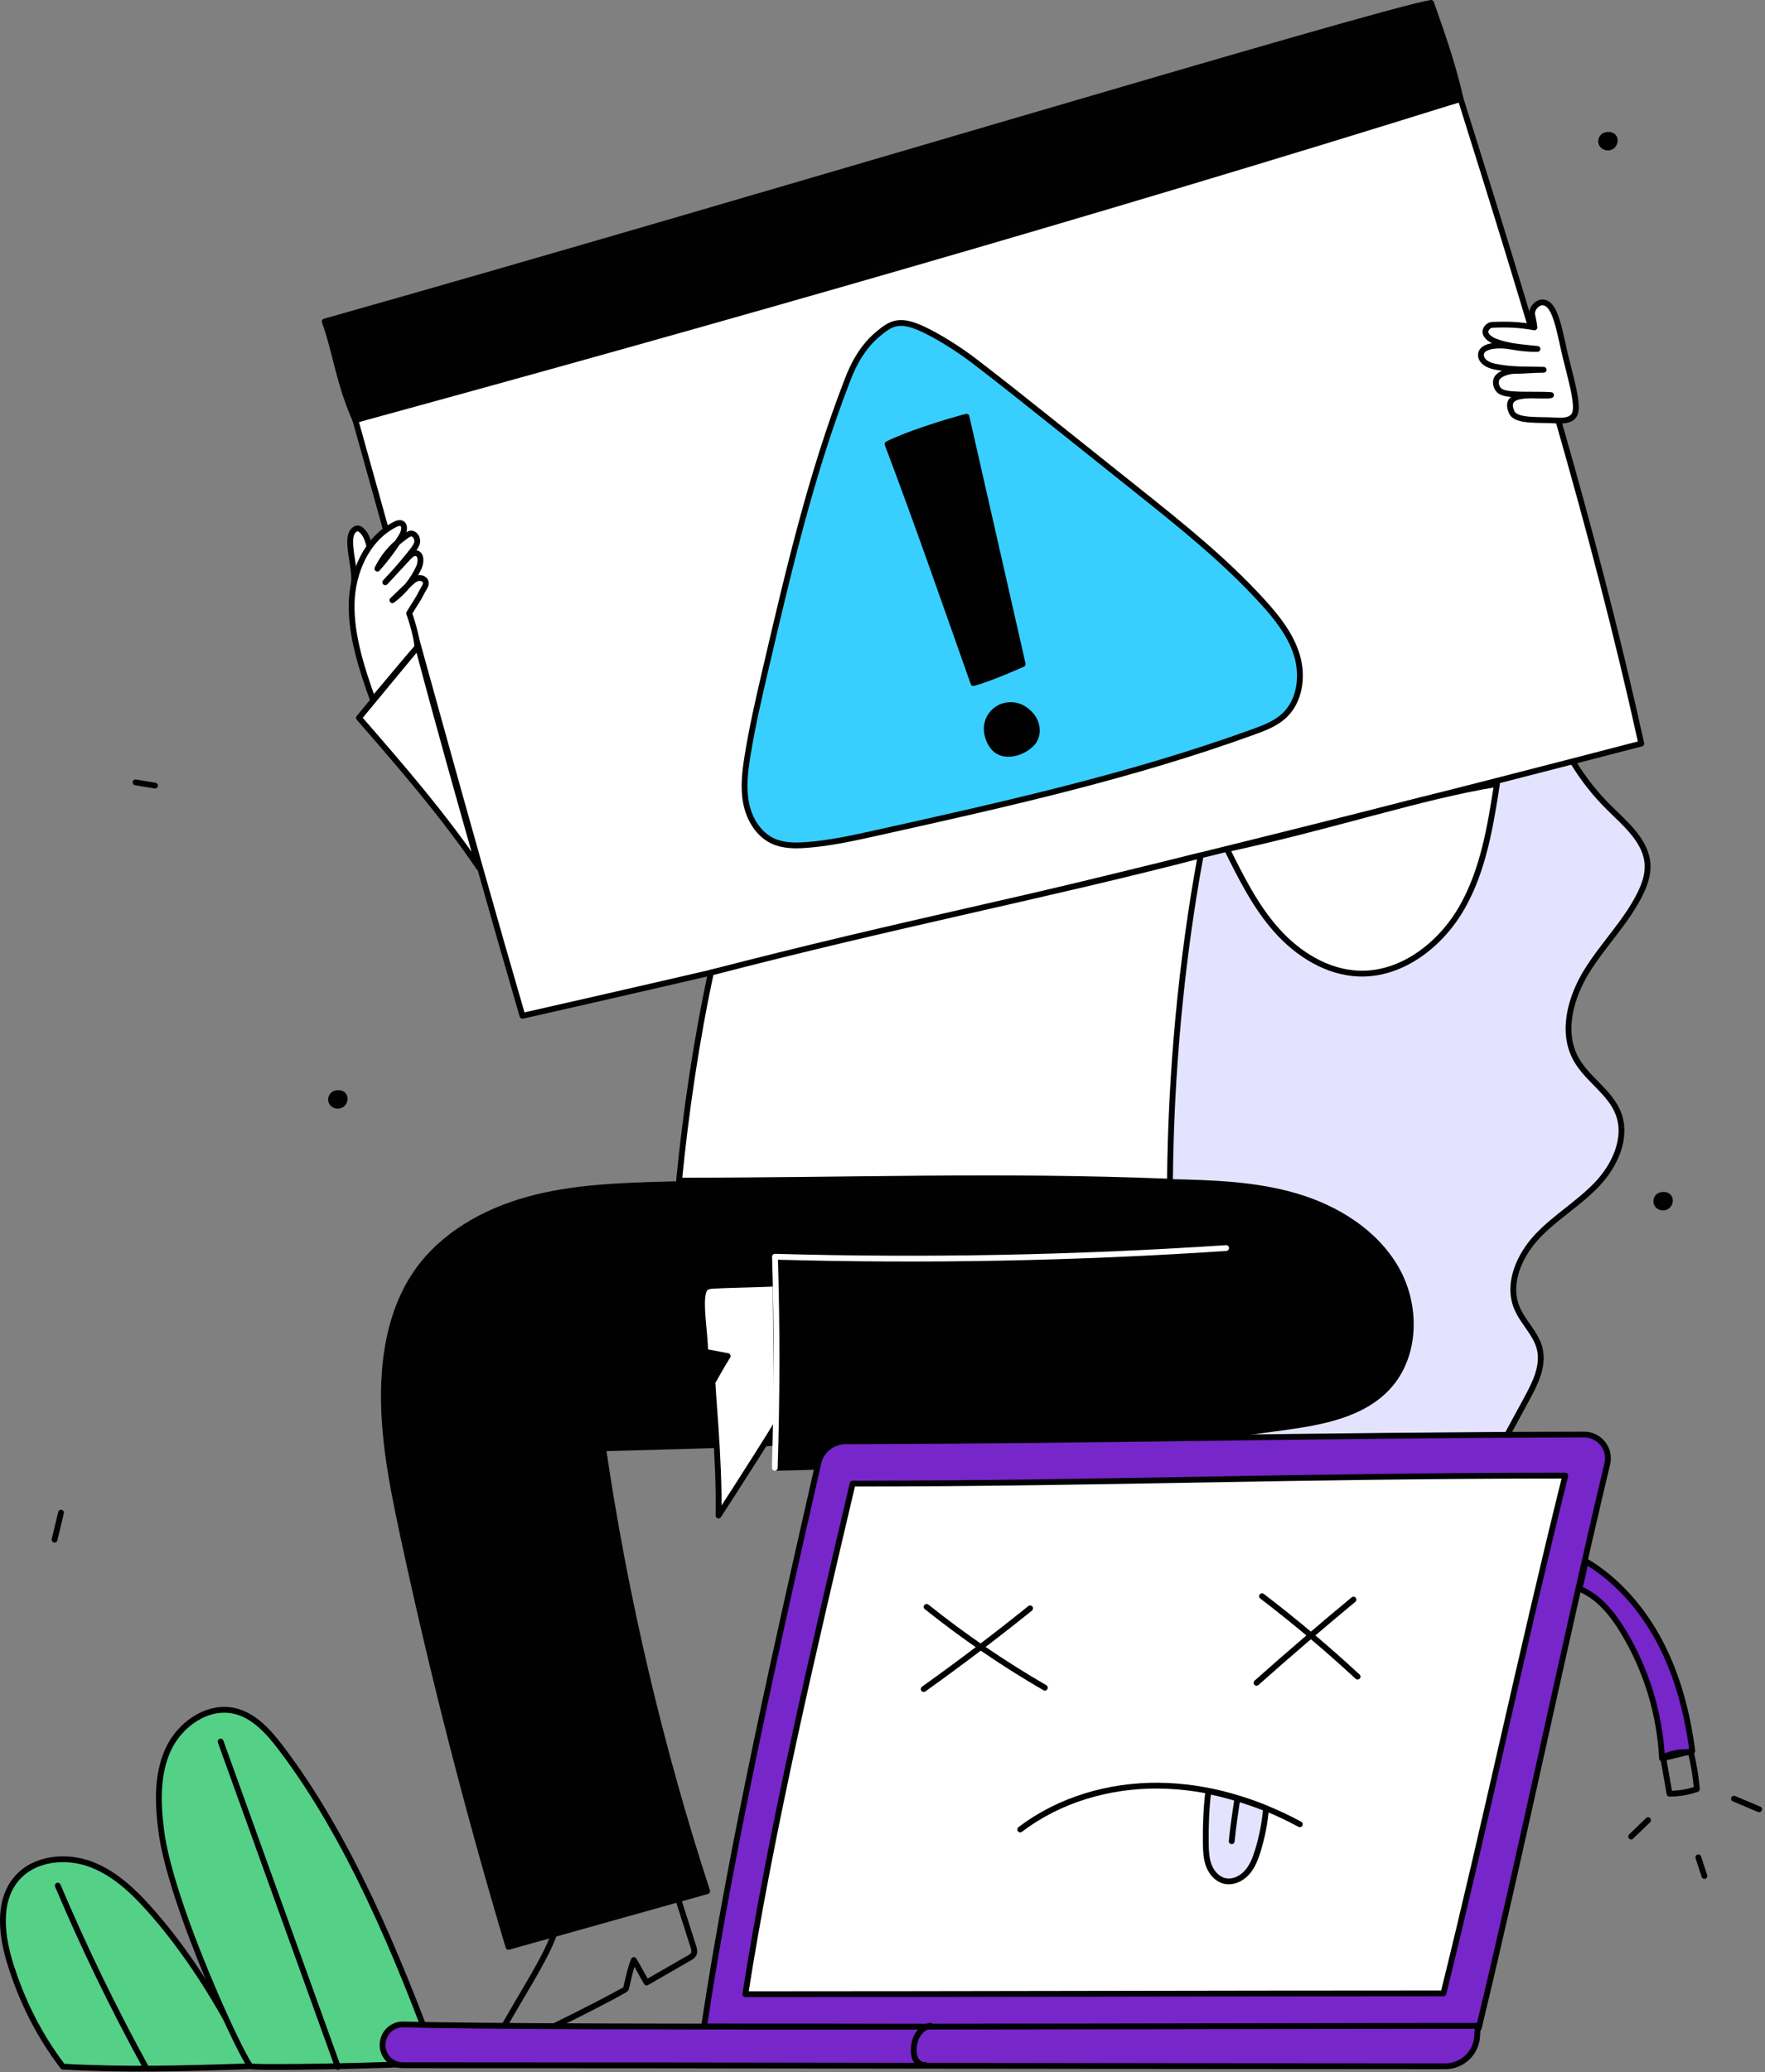 <svg width="456" height="535" viewBox="0 0 456 535" fill="none" xmlns="http://www.w3.org/2000/svg" style="width: 100%; height: 100%;">
<rect x="0" y="0" width="456" height="535" fill="#808080" stroke="none"/>
<g clip-path="url(#clip0_35_2594)">
<path d="M400.455 183.729C403.445 193.044 408.709 201.62 415.662 208.502C420.035 212.831 425.453 217.277 425.665 223.427C425.756 226.083 424.807 228.669 423.611 231.042C420.011 238.185 414.169 243.94 409.961 250.743C405.753 257.546 403.31 266.443 407.177 273.445C410.066 278.677 415.991 281.928 418.12 287.513C420.528 293.828 417.185 300.996 412.509 305.876C407.833 310.756 401.862 314.254 397.218 319.165C392.574 324.076 389.324 331.311 391.857 337.577C393.388 341.366 396.826 344.266 397.795 348.236C398.875 352.658 396.634 357.142 394.463 361.143C389.417 370.446 384.371 379.749 379.324 389.052C361.123 392.919 342.449 394.553 323.853 393.905C315.451 393.612 306.82 392.789 299.33 388.969C293.696 386.095 289.003 381.665 284.801 376.938C267.876 357.903 257.823 333.11 255.552 307.741C253.281 282.372 258.635 256.522 269.747 233.603C278.908 214.708 292.273 197.416 310.096 186.314C328.671 174.744 351.402 170.492 373.131 173.089C384.629 174.463 398.785 178.533 400.453 183.729H400.455Z" fill="#E3E3FF" stroke="#010101" stroke-width="1.5" stroke-linecap="round" stroke-linejoin="round"></path>
<path d="M424.039 191.98C328.074 216.975 231.704 240.413 134.979 262.28C120.087 211.185 106.214 159.745 91.811 108.454C187.598 82.279 282.441 55.162 377.359 25.539C394.743 80.77 411.716 136.132 424.039 191.98Z" fill="white" stroke="#010101" stroke-width="1.5" stroke-linecap="round" stroke-linejoin="round"></path>
<path d="M218.804 98.508C209.573 122.378 203.722 147.395 197.901 172.316C196.117 179.952 194.332 187.595 193.1 195.339C192.457 199.384 191.968 203.542 192.799 207.552C193.63 211.562 195.992 215.454 199.714 217.164C202.373 218.385 205.419 218.39 208.336 218.172C214.485 217.713 220.53 216.372 226.55 215.034C259.369 207.743 292.297 200.42 323.896 188.941C326.697 187.924 329.563 186.828 331.752 184.805C335.84 181.028 336.675 174.655 335.101 169.316C333.527 163.977 329.947 159.477 326.2 155.361C316.422 144.619 305.012 135.511 293.656 126.453C286.419 120.681 279.183 114.908 271.946 109.136C265.169 103.731 258.392 98.325 251.506 93.06C247.769 90.203 241.211 85.989 236.825 84.289C235.062 83.606 233.127 83.113 231.291 83.562C229.665 83.959 228.308 85.044 227.009 86.099C221.806 90.325 219.605 96.439 218.805 98.507L218.804 98.508Z" fill="#38cfff" stroke="#010101" stroke-width="1.5" stroke-linecap="round" stroke-linejoin="round"></path>
<path d="M377.359 25.54C375.497 17.335 373.193 10.542 369.728 0.75C356.364 2.874 193.091 52.19 83.903 83.015C86.923 91.55 87.395 98.41 91.811 108.454C185.023 81.403 279.827 53.581 377.359 25.539V25.54Z" fill="#010101" stroke="#010101" stroke-width="1.5" stroke-linecap="round" stroke-linejoin="round"></path>
<path d="M229.305 114.66C237.053 135.136 244.241 155.823 251.495 176.372C256.141 175.094 264.218 171.448 264.218 171.448L249.697 107.59C249.697 107.59 237.269 110.839 229.306 114.66H229.305Z" fill="#010101" stroke="#010101" stroke-width="1.5" stroke-linecap="round" stroke-linejoin="round"></path>
<path d="M259.477 182.262C257.203 182.845 255.368 184.866 255.005 187.185C254.791 188.555 255.059 189.974 255.615 191.245C255.994 192.112 256.517 192.933 257.246 193.537C259.384 195.311 262.687 194.743 265.024 193.241C265.857 192.706 266.636 192.054 267.162 191.216C268.392 189.253 267.948 186.53 266.463 184.752C264.978 182.974 262.555 181.474 259.478 182.263L259.477 182.262Z" fill="#010101" stroke="#010101" stroke-width="1.5" stroke-linecap="round" stroke-linejoin="round"></path>
<path d="M107.967 166.931C102.891 173.068 97.814 179.205 92.738 185.342C103.594 197.822 114.479 210.339 123.768 224.026C118.592 205.788 113.417 187.551 107.967 166.932V166.931Z" fill="white" stroke="#010101" stroke-width="1.5" stroke-linecap="round" stroke-linejoin="round"></path>
<path d="M183.675 251.131C179.942 268.403 177.167 287.24 175.44 304.826C220.138 304.826 258.229 303.335 302.266 305.103C302.493 277.336 305.163 248.16 310.201 220.852C269.628 231.39 232.255 238.512 183.675 251.131Z" fill="white" stroke="#010101" stroke-width="1.5" stroke-linecap="round" stroke-linejoin="round"></path>
<path d="M200.165 378.996C244.207 378.066 288.195 374.561 331.829 368.504C341.542 367.156 352.044 365.269 358.654 358.025C365.99 349.986 366.108 337.008 360.693 327.568C355.278 318.128 345.327 311.967 334.89 308.882C324.453 305.797 313.431 305.444 302.551 305.198C258.866 304.211 215.158 304.608 171.479 305.843C159.757 306.175 147.91 306.585 136.599 309.677C125.288 312.769 114.398 318.833 107.69 328.451C102.495 335.9 100.115 345.017 99.42 354.073C98.336 368.19 101.106 382.293 104.073 396.137C111.759 431.991 120.868 467.541 131.373 502.673C148.482 497.879 165.592 493.085 182.701 488.292C170.473 450.873 161.487 412.396 155.82 373.939C166.9 373.634 177.98 373.328 189.061 373.023C193.729 372.894 196.641 372.905 200.67 372.413L200.166 378.996H200.165Z" fill="#010101" stroke="#010101" stroke-width="1.5" stroke-linecap="round" stroke-linejoin="round"></path>
<path d="M200.403 331.393C195.776 331.676 188.783 331.705 184.156 331.988C183.448 332.031 182.662 332.11 182.188 332.638C180.362 334.672 182.182 344.022 182.182 349.035C184.123 349.4 186.063 349.765 188.004 350.13C186.785 352.018 184.37 356.342 184.129 356.76C183.833 357.276 185.943 376.654 185.638 391.295C192.446 380.775 200.024 368.881 200.453 367.899C200.965 366.726 200.403 344.332 200.403 331.394V331.393Z" fill="white" stroke="#010101" stroke-width="1.5" stroke-linecap="round" stroke-linejoin="round"></path>
<path d="M174.859 489.225C176.269 493.64 177.679 498.054 179.089 502.469C179.305 503.145 179.517 503.905 179.224 504.525C179.003 504.992 178.545 505.267 178.109 505.518C174.424 507.639 170.74 509.759 167.055 511.88C166.039 510.191 164.774 507.752 163.758 506.063C162.808 508.371 162.223 511.449 161.716 513.496C161.609 513.929 139.479 525.45 126.493 530.768C129.739 522.508 139.485 508.749 142.73 500.489C143.104 499.538 143.493 498.562 144.188 497.845C145.033 496.972 146.226 496.585 147.373 496.226C155.373 493.72 163.373 491.215 174.857 489.225H174.859Z" stroke="#010101" stroke-width="1.5" stroke-linecap="round" stroke-linejoin="round"></path>
<path d="M64.8 533.5C58.189 519.808 49.752 505.764 39.784 494.282C35.218 489.023 30.113 483.893 23.61 481.4C17.107 478.907 8.883 479.709 4.34 484.987C-0.803 490.963 0.417 500.029 2.817 507.54C5.714 516.605 9.901 525.257 16.249 533.598C32.209 534.492 46.877 534.091 64.799 533.499L64.8 533.5Z" fill="#55D087" stroke="#010101" stroke-width="1.5" stroke-linecap="round" stroke-linejoin="round"></path>
<path d="M316.782 322.242C277.993 324.828 239.081 325.576 200.221 324.482C200.772 342.648 200.753 360.831 200.164 378.995" stroke="white" stroke-width="1.5" stroke-linecap="round" stroke-linejoin="round"></path>
<path d="M41.641 472.587C40.751 465.526 40.497 458.058 43.506 451.609C46.515 445.16 53.67 440.162 60.605 441.762C65.662 442.928 69.385 447.13 72.531 451.258C90.079 474.282 102.7 504.738 112.945 532.588C99.55 533.413 66.321 533.995 64.8 533.501C63.281 533.007 44.095 492.061 41.641 472.588V472.587Z" fill="#55D087" stroke="#010101" stroke-width="1.5" stroke-linecap="round" stroke-linejoin="round"></path>
<path d="M382.046 523.647C393.618 475.625 403.116 428.984 415.254 377.938C416.17 374.087 413.235 370.39 409.277 370.398C337.08 370.542 284.923 372.01 218.442 372.126C215.088 372.132 212.181 374.446 211.436 377.716C201.129 422.911 189.064 475.88 181.889 523.259C244.754 523.259 313.921 523.647 382.046 523.647Z" fill="#7726c9" stroke="#010101" stroke-width="1.5" stroke-linecap="round" stroke-linejoin="round"></path>
<path d="M56.997 449.662C67.094 477.661 77.191 505.66 87.289 533.659" stroke="#010101" stroke-width="1.5" stroke-linecap="round" stroke-linejoin="round"></path>
<path d="M14.928 486.859C21.669 502.774 29.215 518.347 37.528 533.5" stroke="#010101" stroke-width="1.5" stroke-linecap="round" stroke-linejoin="round"></path>
<path d="M317.002 219.245C320.652 226.609 324.367 234.072 329.84 240.203C335.313 246.334 342.858 251.076 351.071 251.372C362.165 251.771 372.237 243.923 377.734 234.278C383.231 224.633 385.041 213.39 386.756 202.422C366.784 205.688 345.987 212.899 317.001 219.246L317.002 219.245Z" fill="white" stroke="#010101" stroke-width="1.5" stroke-linecap="round" stroke-linejoin="round"></path>
<path d="M372.922 514.679C383.78 470.931 392.755 427.911 404.397 381.002C334.385 381.002 284.283 383.062 220.284 383.062C210.83 423.333 199.244 472.04 192.56 514.891C248.786 514.891 311.991 514.679 372.922 514.679Z" fill="white" stroke="#010101" stroke-width="1.5" stroke-linecap="round" stroke-linejoin="round"></path>
<path d="M408.073 410.214C413.06 412.244 416.622 416.716 419.409 421.323C425.365 431.171 428.83 442.512 429.394 454.008C432.002 453.368 434.61 452.728 437.218 452.088C435.959 442.458 433.488 432.906 429.014 424.286C424.54 415.666 417.98 407.997 409.624 403.047C409.161 405.668 408.547 408.263 408.073 410.214Z" fill="#7726c9" stroke="#010101" stroke-width="1.5" stroke-linecap="round" stroke-linejoin="round"></path>
<path d="M436.879 452.505C437.607 455.605 438.117 458.757 438.403 461.928C436.135 462.716 433.735 463.125 431.334 463.13C430.781 459.978 430.229 456.826 429.676 453.674C431.895 452.72 434.27 452.131 436.879 452.504V452.505Z" stroke="#010101" stroke-width="1.5" stroke-linecap="round" stroke-linejoin="round"></path>
<path d="M447.996 464.414L454.487 467.15C454.282 467.078 454.077 467.006 447.996 464.414Z" stroke="#010101" stroke-width="1.5" stroke-linecap="round" stroke-linejoin="round"></path>
<path d="M438.779 479.562L440.348 484.373" stroke="#010101" stroke-width="1.5" stroke-linecap="round" stroke-linejoin="round"></path>
<path d="M425.797 469.955L421.41 474.181" stroke="#010101" stroke-width="1.5" stroke-linecap="round" stroke-linejoin="round"></path>
<path d="M381.884 523.063C381.737 524.011 381.665 524.845 381.634 525.617C381.46 530.026 377.822 533.5 373.41 533.499C280.006 533.486 198.577 533.245 104.057 533.233C100.595 533.233 98.088 529.917 99.039 526.588C99.049 526.554 99.059 526.519 99.068 526.485C99.722 524.197 101.832 522.64 104.211 522.704C142.879 523.735 318.254 523.063 381.884 523.063Z" fill="#7726c9" stroke="#010101" stroke-width="1.5" stroke-linecap="round" stroke-linejoin="round"></path>
<path d="M240.359 523.033C239.042 523.269 237.89 524.148 237.164 525.272C236.438 526.396 236.113 527.744 236.063 529.081C236.028 530.034 236.138 531.027 236.626 531.846C237.114 532.665 238.046 533.272 238.993 533.153" stroke="#010101" stroke-width="1.5" stroke-linecap="round" stroke-linejoin="round"></path>
<path d="M349.682 413.006C341.209 420.022 332.858 427.185 324.634 434.491" stroke="#010101" stroke-width="1.5" stroke-linecap="round" stroke-linejoin="round"></path>
<path d="M326.048 412.129C334.6 418.658 342.843 425.592 350.738 432.9" stroke="#010101" stroke-width="1.5" stroke-linecap="round" stroke-linejoin="round"></path>
<path d="M266.143 415.264C257.181 422.474 248.01 429.423 238.645 436.1" stroke="#010101" stroke-width="1.5" stroke-linecap="round" stroke-linejoin="round"></path>
<path d="M239.395 414.89C249.04 422.595 259.262 429.577 269.947 435.757" stroke="#010101" stroke-width="1.5" stroke-linecap="round" stroke-linejoin="round"></path>
<path d="M263.58 472.368C273.698 464.637 286.602 460.922 299.336 461.04C312.069 461.159 324.618 464.967 335.822 471.018" stroke="#010101" stroke-width="1.5" stroke-linecap="round" stroke-linejoin="round"></path>
<path d="M327.091 466.918C326.776 470.603 326.07 474.254 324.988 477.791C324.354 479.862 323.558 481.951 322.096 483.548C320.634 485.145 318.366 486.165 316.271 485.618C314.398 485.128 312.998 483.484 312.313 481.673C311.628 479.862 311.55 477.886 311.523 475.951C311.461 471.421 311.639 466.887 312.181 462.454C316.952 463.432 321.785 464.859 327.092 466.919L327.091 466.918Z" fill="#E3E3FF" stroke="#010101" stroke-width="1.5" stroke-linecap="round" stroke-linejoin="round"></path>
<path d="M319.665 464.483C319.088 468.358 318.606 471.496 318.221 475.395" stroke="#010101" stroke-width="1.5" stroke-linecap="round" stroke-linejoin="round"></path>
<path d="M91.455 150.538C91.738 146.935 90.448 143.375 90.477 139.761C90.486 138.602 90.724 137.29 91.698 136.663C91.905 136.53 92.145 136.434 92.391 136.435C92.747 136.437 93.072 136.638 93.344 136.868C94.667 137.986 95.135 139.792 95.532 141.478C95.876 142.939 96.221 144.454 95.929 145.926C95.477 148.203 93.601 149.913 91.455 150.538Z" fill="white" stroke="#010101" stroke-width="1.5" stroke-linecap="round" stroke-linejoin="round"></path>
<path d="M96.337 180.688C93.539 172.943 90.704 164.235 90.842 156.001C90.98 147.767 94.738 139.071 102.101 135.384C102.57 135.149 103.105 134.932 103.605 135.09C104.839 135.481 104.434 137.33 103.751 138.43C101.909 141.399 99.815 144.212 97.5 146.829C98.946 143.825 101.13 141.18 103.806 139.19C104.313 138.813 105.643 137.693 106.273 137.743C107.276 137.822 107.906 138.981 107.786 139.981C107.666 140.981 106.275 142.579 105.645 143.365C103.711 145.778 101.672 148.106 99.534 150.34C101.522 148.195 103.51 146.051 105.498 143.906C106.022 143.341 106.669 142.727 107.434 142.816C108.889 142.984 108.84 145.144 108.232 146.477C106.705 149.823 104.325 152.775 101.38 154.978C102.869 153.552 104.358 152.126 105.847 150.699C106.433 150.138 107.051 149.557 107.83 149.328C108.609 149.099 109.593 149.348 109.927 150.088C110.312 150.94 109.536 151.783 109.11 152.615C107.77 155.233 107.351 155.592 105.698 158.352C106.771 161.184 108.175 166.78 107.688 167.267C106.818 168.137 99.767 176.599 96.335 180.689L96.337 180.688Z" fill="white" stroke="#010101" stroke-width="1.5" stroke-linecap="round" stroke-linejoin="round"></path>
<path d="M396.424 84.526C392.618 83.803 389.121 83.71 385.531 83.881C384.831 83.914 384.167 84.447 383.888 85.09C383.31 86.426 384.918 87.633 386.277 88.154C389.807 89.509 393.457 89.675 397.215 90.092C394.89 90.145 392.685 89.886 390.396 89.477C386.624 88.804 382.473 89.348 382.612 91.738C382.709 93.403 384.486 94.301 386.118 94.642C390.583 95.576 394.245 95.335 398.805 95.477C396.266 95.477 393.863 95.761 391.325 95.761C389.758 95.761 387.04 96.538 386.58 98.037C386.257 99.089 386.708 100.487 387.658 101.042C388.608 101.597 389.748 101.698 390.845 101.787C393.75 102.023 397.813 101.785 400.718 102.021C398.593 102.682 387.784 100.285 390.558 106.426C391.689 108.93 397.514 108.272 402.078 108.571C403.799 108.684 405.89 108.611 406.751 107.116C408.134 104.712 405.426 96.48 404.043 90.274C403.459 87.656 402.549 83.033 401.399 80.609C400.854 79.459 400.023 78.236 398.759 78.086C397.539 77.941 396.414 78.926 395.978 80.074C395.542 81.222 396.133 81.743 396.424 84.526Z" fill="white" stroke="#010101" stroke-width="1.5" stroke-linecap="round" stroke-linejoin="round"></path>
<path d="M35.018 202.003L40.039 202.84" stroke="#010101" stroke-width="1.5" stroke-linecap="round" stroke-linejoin="round"></path>
<path d="M15.765 390.557L14.091 397.53" stroke="#010101" stroke-width="1.5" stroke-linecap="round" stroke-linejoin="round"></path>
<path d="M86.574 282.366C85.701 282.64 85.267 283.795 85.69 284.606C86.113 285.417 87.239 285.739 88.058 285.331C88.87 284.926 89.293 283.845 88.905 283.024C88.517 282.203 87.449 282.091 86.574 282.366Z" fill="#010101" stroke="#010101" stroke-width="1.5" stroke-linecap="round" stroke-linejoin="round"></path>
<path d="M428.961 308.639C428.088 308.913 427.654 310.068 428.077 310.879C428.5 311.69 429.626 312.012 430.445 311.604C431.257 311.199 431.68 310.118 431.292 309.297C430.904 308.476 429.836 308.364 428.961 308.639Z" fill="#010101" stroke="#010101" stroke-width="1.5" stroke-linecap="round" stroke-linejoin="round"></path>
<path d="M414.708 34.95C413.835 35.224 413.401 36.379 413.824 37.19C414.247 38.001 415.373 38.323 416.192 37.915C417.004 37.51 417.427 36.429 417.039 35.608C416.651 34.787 415.583 34.675 414.708 34.95Z" fill="#010101" stroke="#010101" stroke-width="1.5" stroke-linecap="round" stroke-linejoin="round"></path>
</g>
<defs>
<clipPath id="clip0_35_2594">
<rect width="455.238" height="534.872" fill="white"></rect>
</clipPath>
</defs>
</svg>